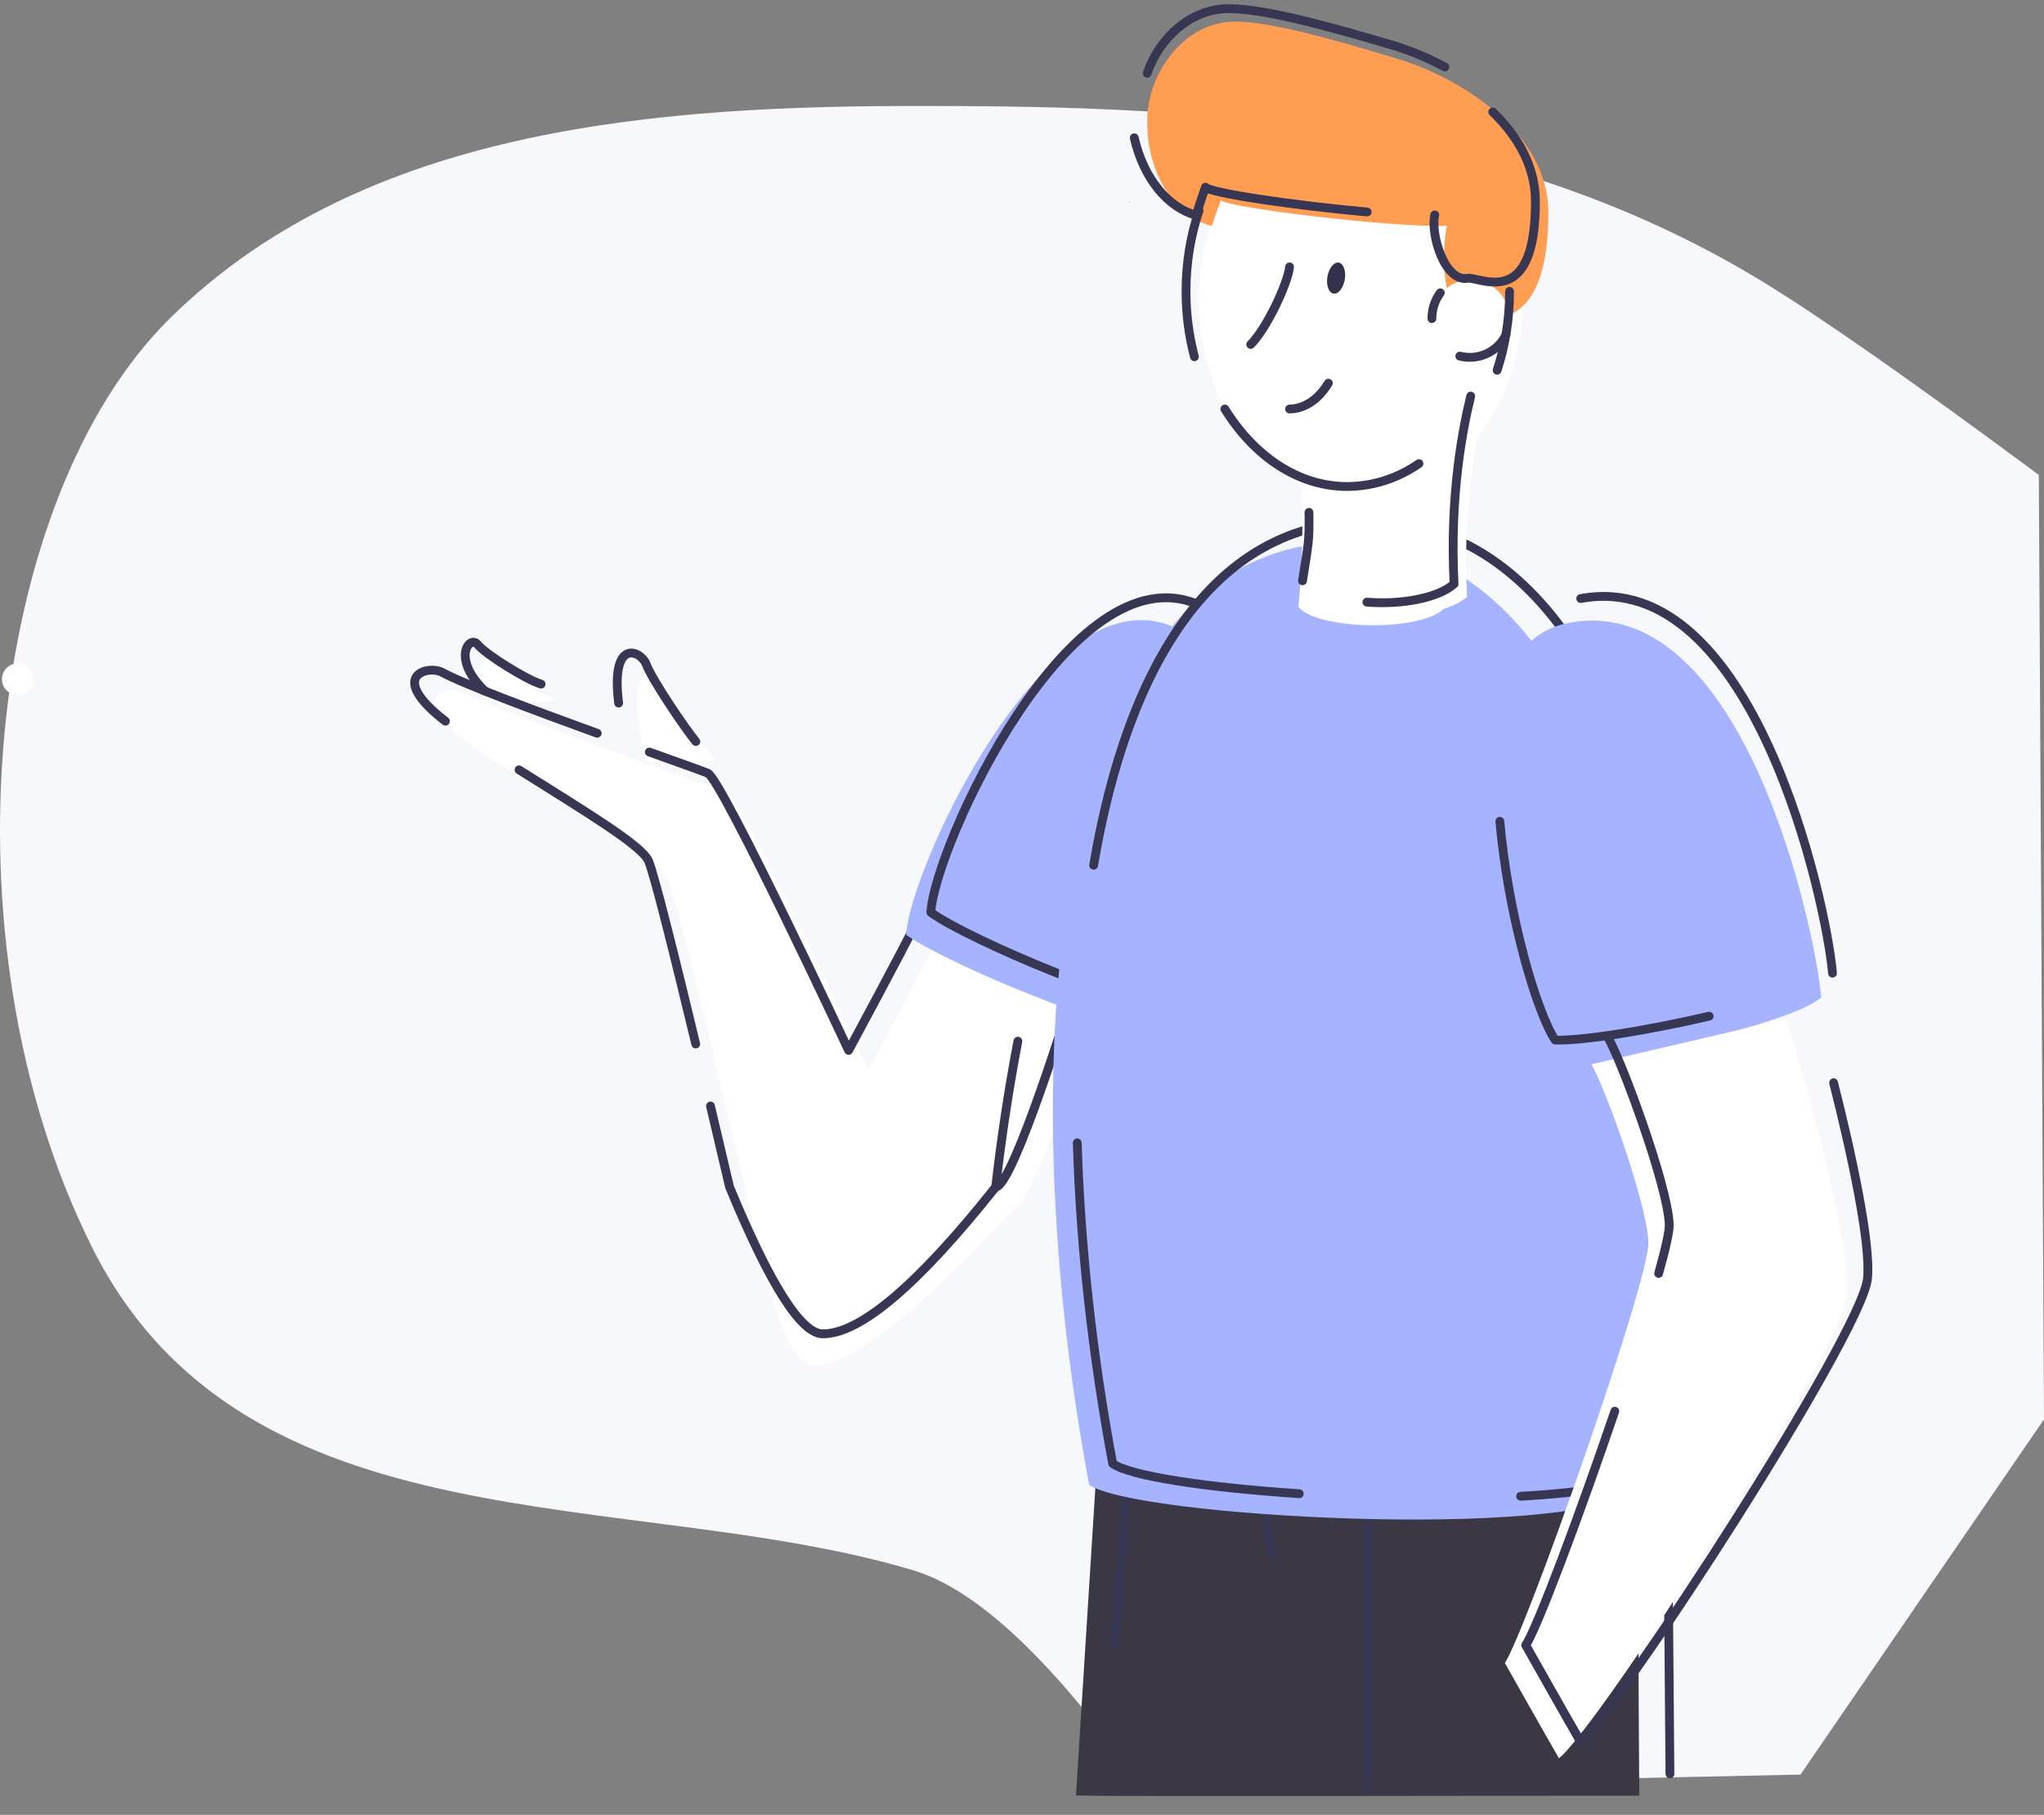 <?xml version="1.0" encoding="UTF-8"?>
<svg width="232px" height="206px" viewBox="0 0 232 206" version="1.1" xmlns="http://www.w3.org/2000/svg" xmlns:xlink="http://www.w3.org/1999/xlink">
    <rect x="0" y="0" width="232" height="206" fill="#808080" stroke="none"/>
    <title>805911CE-490A-486B-A8A5-A77AA751CE02</title>
    <g id="Home" stroke="none" stroke-width="1" fill="none" fill-rule="evenodd">
        <g id="new-home-Box-Shaped-tooltip-boy" transform="translate(-727, -339)">
            <g id="Illustration/Samples" transform="translate(727, 339.98)">
                <path d="M212.68,35.121 C233.622,55.723 238.968,105.619 221.606,140.49 C204.245,175.36 160.493,167.651 128.331,177.265 C121.005,179.47 112.292,187.732 102.192,202.051 L27.638,200.448 L0,160.125 L0.588,52.931 C14.918,42.304 25.435,34.95 32.137,30.867 C63.278,11.966 98.595,10.99 129.525,11.053 C160.454,11.117 191.67,14.453 212.68,35.121 Z" id="Path" fill="#F7F8FB" fill-rule="nonzero" transform="translate(116, 106.551) scale(-1, 1) translate(-116, -106.551) "></path>
                <path d="M2.019,74.316 L2.026,74.316 C3.019,74.316 3.824,75.121 3.824,76.114 C3.824,77.107 3.019,77.912 2.026,77.912 L2.019,77.912 C1.026,77.912 0.221,77.107 0.221,76.114 C0.221,75.121 1.026,74.316 2.019,74.316 Z" id="Path-Copy-8" fill="#FFFFFF" transform="translate(2.023, 76.114) scale(-1, 1) translate(-2.023, -76.114) "></path>
                <g id="Group" transform="translate(47.06, 0)">
                    <path d="M75.918,166.104 C75.963,167.872 76.143,172.409 75.918,202.844 C76.724,202.82 138.298,202.957 138.364,202.82 C142.837,171.396 122.387,168.354 122.387,168.354 C122.387,168.354 75.793,161.103 75.918,166.104 Z" id="Path" fill="#3C3744" transform="translate(107.461, 183.613) scale(-1, 1) translate(-107.461, -183.613) "></path>
                    <polygon id="Path" fill="#3C3744" transform="translate(91.262, 184.944) scale(-1, 1) translate(-91.262, -184.944) " points="107.461 202.825 105.204 167.062 78.15 170.421 75.063 202.825"></polygon>
                    <polyline id="Path" stroke="#373754" stroke-linecap="round" stroke-linejoin="round" transform="translate(93.846, 182.46) scale(-1, 1) translate(-93.846, -182.46) " points="108.183 185.546 106.563 163.045 79.51 166.404 79.51 201.874"></polyline>
                    <path d="M140.869,175.402 L142.484,164.028 C142.484,164.028 95.889,156.777 96.014,161.777 C96.058,163.508 95.906,170.826 95.689,200.367" id="Path" stroke="#373754" stroke-linecap="round" stroke-linejoin="round" transform="translate(119.086, 180.193) scale(-1, 1) translate(-119.086, -180.193) "></path>
                    <path d="M16.157,78.467 C14.581,78.018 9.852,75.096 8.951,73.972 C8.05,72.849 5.911,75.575 9.795,79.263" id="Path" fill="#FFFFFF" fill-rule="nonzero"></path>
                    <path d="M14.355,76.669 C12.779,76.22 8.05,73.298 7.149,72.174 C6.249,71.051 4.109,73.777 7.994,77.465" id="Path" stroke="#373754" stroke-linecap="round" stroke-linejoin="round"></path>
                    <path d="M34.172,85.434 C33.046,84.086 29.218,78.467 28.542,76.669 C27.867,74.871 23.266,73.073 26.241,85.434" id="Path" fill="#FFFFFF" fill-rule="nonzero"></path>
                    <path d="M31.92,83.187 C30.794,81.838 26.966,76.22 26.29,74.422 C25.707,72.873 22.214,71.325 23.158,78.827" id="Path" stroke="#373754" stroke-linecap="round" stroke-linejoin="round"></path>
                    <path d="M59.253,105.832 C57.817,108.808 51.511,120.495 51.511,120.495 C51.511,120.495 37.099,89.704 35.523,89.03 C33.947,88.356 9.852,80.04 5.348,77.568 C3.546,76.669 -1.858,78.242 8.05,84.76 C17.958,91.278 27.641,96.672 28.767,98.919 C29.893,101.166 38,136.002 38,136.002 C40.376,147.997 42.856,153.995 45.441,153.995 C49.568,153.995 57.155,147.997 68.202,136.002 C70.202,136.002 76.958,113.977 76.958,113.977 C76.958,113.977 60.918,103.985 59.253,105.832 Z" id="Path" fill="#FFFFFF" fill-rule="nonzero"></path>
                    <path d="M33.584,124.558 C34.836,129.844 35.748,133.755 35.748,133.755 C40.344,144.865 43.871,150.42 46.329,150.42 C50.583,150.42 57.123,144.865 65.951,133.755 C67.95,133.755 74.706,111.729 74.706,111.729 C74.706,111.729 58.666,101.737 57.002,103.585 C55.565,106.56 49.26,118.247 49.26,118.247 C49.26,118.247 34.848,87.457 33.271,86.783 C32.785,86.576 30.164,85.643 26.637,84.38" id="Path" stroke="#373754" stroke-linecap="round" stroke-linejoin="round"></path>
                    <path d="M11.851,86.401 C19.35,91.12 25.622,94.889 26.516,96.672 C27.108,97.856 29.643,108.102 31.907,117.523" id="Path" stroke="#373754" stroke-linecap="round" stroke-linejoin="round"></path>
                    <path d="M20.726,82.252 C13.542,79.647 5.508,76.644 3.096,75.321 C1.454,74.503 -3.173,75.734 3.495,80.883" id="Path" stroke="#373754" stroke-linecap="round" stroke-linejoin="round"></path>
                    <path d="M65.948,133.79 C66.529,128.74 67.342,123.093 68.473,117.202" id="Path" stroke="#373754" stroke-linecap="round" stroke-linejoin="round"></path>
                    <path d="M63.907,70.209 C78.422,63.783 93.957,97.788 94.333,105.116 C90.057,108.251 70.303,116.568 65.624,116.103 C61.706,110.013 46.624,77.863 63.907,70.209 Z" id="Path" fill="#A6B3FF" transform="translate(75.06, 92.764) scale(-1, 1) translate(-75.06, -92.764) "></path>
                    <path d="M66.714,67.674 C81.229,61.248 96.762,95.253 97.139,102.581 C92.863,105.717 73.11,114.033 68.43,113.568 C64.516,107.478 49.43,75.326 66.714,67.674 Z" id="Path" stroke="#373754" stroke-linecap="round" stroke-linejoin="round" transform="translate(77.867, 90.229) scale(-1, 1) translate(-77.867, -90.229) "></path>
                    <path d="M110.478,60.592 C142.526,60.889 148.795,116.19 139.19,167.55 C134.136,171.183 85.607,173.907 77.214,168.256 C68.822,162.606 67.004,60.189 110.478,60.592 Z" id="Path" fill="#A6B3FF" transform="translate(107.876, 116.044) scale(-1, 1) translate(-107.876, -116.044) "></path>
                    <path d="M97.513,168.856 C90.238,168.452 84.307,167.515 81.841,165.855 C73.45,160.204 71.629,57.787 115.101,58.19 C132.337,58.351 142.117,74.42 145.981,97.23" id="Path" stroke="#373754" stroke-linecap="round" stroke-linejoin="round" transform="translate(111.526, 113.522) scale(-1, 1) translate(-111.526, -113.522) "></path>
                    <path d="M100.412,128.739 C100.052,140.573 98.667,152.971 96.39,165.147 C94.394,166.581 85.619,167.874 75.213,168.566" id="Path" stroke="#373754" stroke-linecap="round" stroke-linejoin="round" transform="translate(87.812, 148.652) scale(-1, 1) translate(-87.812, -148.652) "></path>
                    <path d="M150.175,69.704 C166.664,72.753 157.56,112.969 153.084,119.82 C147.414,120.043 125.253,115.501 121.597,112.224 C122.269,104.33 130.539,66.069 150.175,69.704 Z" id="Path" fill="#A6B3FF" transform="translate(140.625, 94.644) scale(-1, 1) translate(-140.625, -94.644) "></path>
                    <path d="M132.359,109.478 C133.03,101.585 141.301,63.322 160.936,66.959" id="Path" stroke="#373754" stroke-linecap="round" stroke-linejoin="round" transform="translate(146.647, 88.097) scale(-1, 1) translate(-146.647, -88.097) "></path>
                    <path d="M146.94,92.246 C145.969,103.01 142.793,113.815 140.663,117.073 C137.688,117.191 130.173,115.996 123.173,114.36" id="Path" stroke="#373754" stroke-linecap="round" stroke-linejoin="round" transform="translate(135.057, 104.663) scale(-1, 1) translate(-135.057, -104.663) "></path>
                    <path d="M130.674,114.683 C129.016,119.782 123.164,139.897 123.789,146.166 C124.414,152.436 152.161,195.289 156.441,198.596 C158.236,195.496 162.585,187.779 162.585,187.779 C160.238,184.334 146.155,144.375 146.289,140.034 C146.423,135.694 151.246,122.308 152.764,119.828" id="Path" fill="#FFFFFF" transform="translate(143.164, 156.639) scale(-1, 1) translate(-143.164, -156.639) "></path>
                    <path d="M136.591,143.563 C135.817,140.808 135.363,138.808 135.388,138.01 C135.526,133.667 140.887,119.152 142.405,116.671" id="Path" stroke="#373754" stroke-linecap="round" stroke-linejoin="round" transform="translate(138.896, 130.117) scale(-1, 1) translate(-138.896, -130.117) "></path>
                    <path d="M130.007,121.915 C127.935,130.105 125.767,140.19 126.158,144.143 C126.78,150.413 154.53,193.265 158.81,196.572 C160.605,193.472 164.954,185.755 164.954,185.755 C163.672,183.875 158.893,171.11 154.839,159.2" id="Path" stroke="#373754" stroke-linecap="round" stroke-linejoin="round" transform="translate(145.533, 159.244) scale(-1, 1) translate(-145.533, -159.244) "></path>
                    <path d="M100.16,37.982 C100.785,41.088 103.278,58.219 103.093,68.199 C106.076,70.811 117.531,70.451 119.502,67.885 C119.068,63.82 118.689,53.802 119.656,51.142" id="Path" fill="#FFFFFF" transform="translate(109.908, 53.987) scale(-1, 1) translate(-109.908, -53.987) "></path>
                    <path d="M81.098,21.954 C81.098,21.94 81.121,21.926 81.152,21.925 C81.183,21.923 81.21,21.934 81.21,21.95 C81.21,21.966 81.186,21.978 81.155,21.979 C81.124,21.981 81.099,21.97 81.098,21.954 Z" id="Path" fill="#1B3C87" transform="translate(81.154, 21.952) scale(-1, 1) translate(-81.154, -21.952) "></path>
                    <path d="M121.341,45.446 C120.481,48.969 118.932,56.546 119.448,66.765 C116.524,69.407 106.718,69.936 102.245,66.412 C103.106,60.95 103.106,55.665 102.934,52.141 C102.761,48.617 121.341,45.446 121.341,45.446 Z" id="Path" fill="#FFFFFF" fill-rule="nonzero"></path>
                    <ellipse id="Oval" fill="#FFFFFF" fill-rule="nonzero" cx="107.386" cy="32.985" rx="18.361" ry="22.723"></ellipse>
                    <path d="M128.685,23.123 C128.685,14.013 118.566,7.825 111.762,5.763 C106.261,4.096 97.631,1.466 93.094,1.466 C87.512,1.466 83.15,7.138 83.15,12.81 C83.15,18.998 86.465,23.638 90.477,24.67 C91.175,22.607 91.524,21.748 91.524,21.748 C92.222,22.607 110.89,24.841 117.171,24.67 C116.647,26.904 116.298,34.81 119.787,34.982 C121.707,35.154 128.685,37.217 128.685,23.123 Z" id="Path" fill="#FF9D52" fill-rule="nonzero"></path>
                    <ellipse id="Oval" fill="#FFFFFF" fill-rule="nonzero" cx="119.872" cy="35.184" rx="4.407" ry="4.398"></ellipse>
                    <path d="M100.777,64.947 C101.453,60.653 101.564,60.479 101.511,57.173 M119.872,43.98 C119.012,47.503 117.463,55.08 117.98,65.299 C116.247,66.864 112.106,67.686 108.086,67.367" id="Shape" stroke="#373754" stroke-linecap="round" stroke-linejoin="round"></path>
                    <path d="M113.996,51.643 C111.579,53.323 108.759,54.226 105.873,54.242 C100.294,54.242 95.301,50.825 91.963,45.446" id="Path" stroke="#373754" stroke-linecap="round" stroke-linejoin="round"></path>
                    <path d="M88.509,39.514 C87.873,37.09 87.552,34.593 87.557,32.087 C87.557,28.833 88.083,25.735 89.033,22.922 M124.279,32.087 C124.287,35.129 123.811,38.153 122.87,41.048" id="Shape" stroke="#373754" stroke-linecap="round" stroke-linejoin="round"></path>
                    <path d="M99.308,29.32 C99.124,31.152 96.737,36.283 94.901,38.116" id="Path" stroke="#373754" stroke-linecap="round" stroke-linejoin="round"></path>
                    <path d="M99.308,45.446 C100.266,45.446 102.182,45.027 103.714,42.514" id="Path" stroke="#373754" stroke-linecap="round" stroke-linejoin="round"></path>
                    <ellipse id="Oval" fill="#32324D" fill-rule="nonzero" transform="translate(104.592, 30.586) rotate(-80.47) translate(-104.592, -30.586) " cx="104.592" cy="30.586" rx="1.782" ry="1"></ellipse>
                    <path d="M116.934,6.62 C115.037,5.594 113.033,4.762 110.953,4.137 C105.49,2.532 96.919,0 92.414,0 C88.105,0 84.529,3.297 83.15,7.33" id="Path" stroke="#373754" stroke-linecap="round" stroke-linejoin="round"></path>
                    <path d="M115.792,23.412 C115.273,25.602 116.934,31.218 119.656,30.586 C121.56,30.754 127.216,33.722 127.216,21.895 C127.216,17.896 125.202,14.472 122.37,11.728" id="Path" stroke="#373754" stroke-linecap="round" stroke-linejoin="round"></path>
                    <path d="M81.681,14.66 C82.734,19.285 85.498,22.574 88.7,23.456 C89.412,21.205 89.767,20.268 89.767,20.268 C90.276,20.939 100.186,22.381 108.121,23.081" id="Path" stroke="#373754" stroke-linecap="round" stroke-linejoin="round"></path>
                    <path d="M123.883,36.982 C123.156,38.561 121.544,39.579 119.764,39.582 C119.383,39.582 119.002,39.535 118.632,39.443" id="Path" stroke="#373754" stroke-linecap="round" stroke-linejoin="round"></path>
                    <path d="M115.465,35.184 C115.465,34.09 115.816,33.065 116.417,32.26" id="Path" stroke="#373754" stroke-linecap="round" stroke-linejoin="round"></path>
                </g>
            </g>
        </g>
    </g>
</svg>

